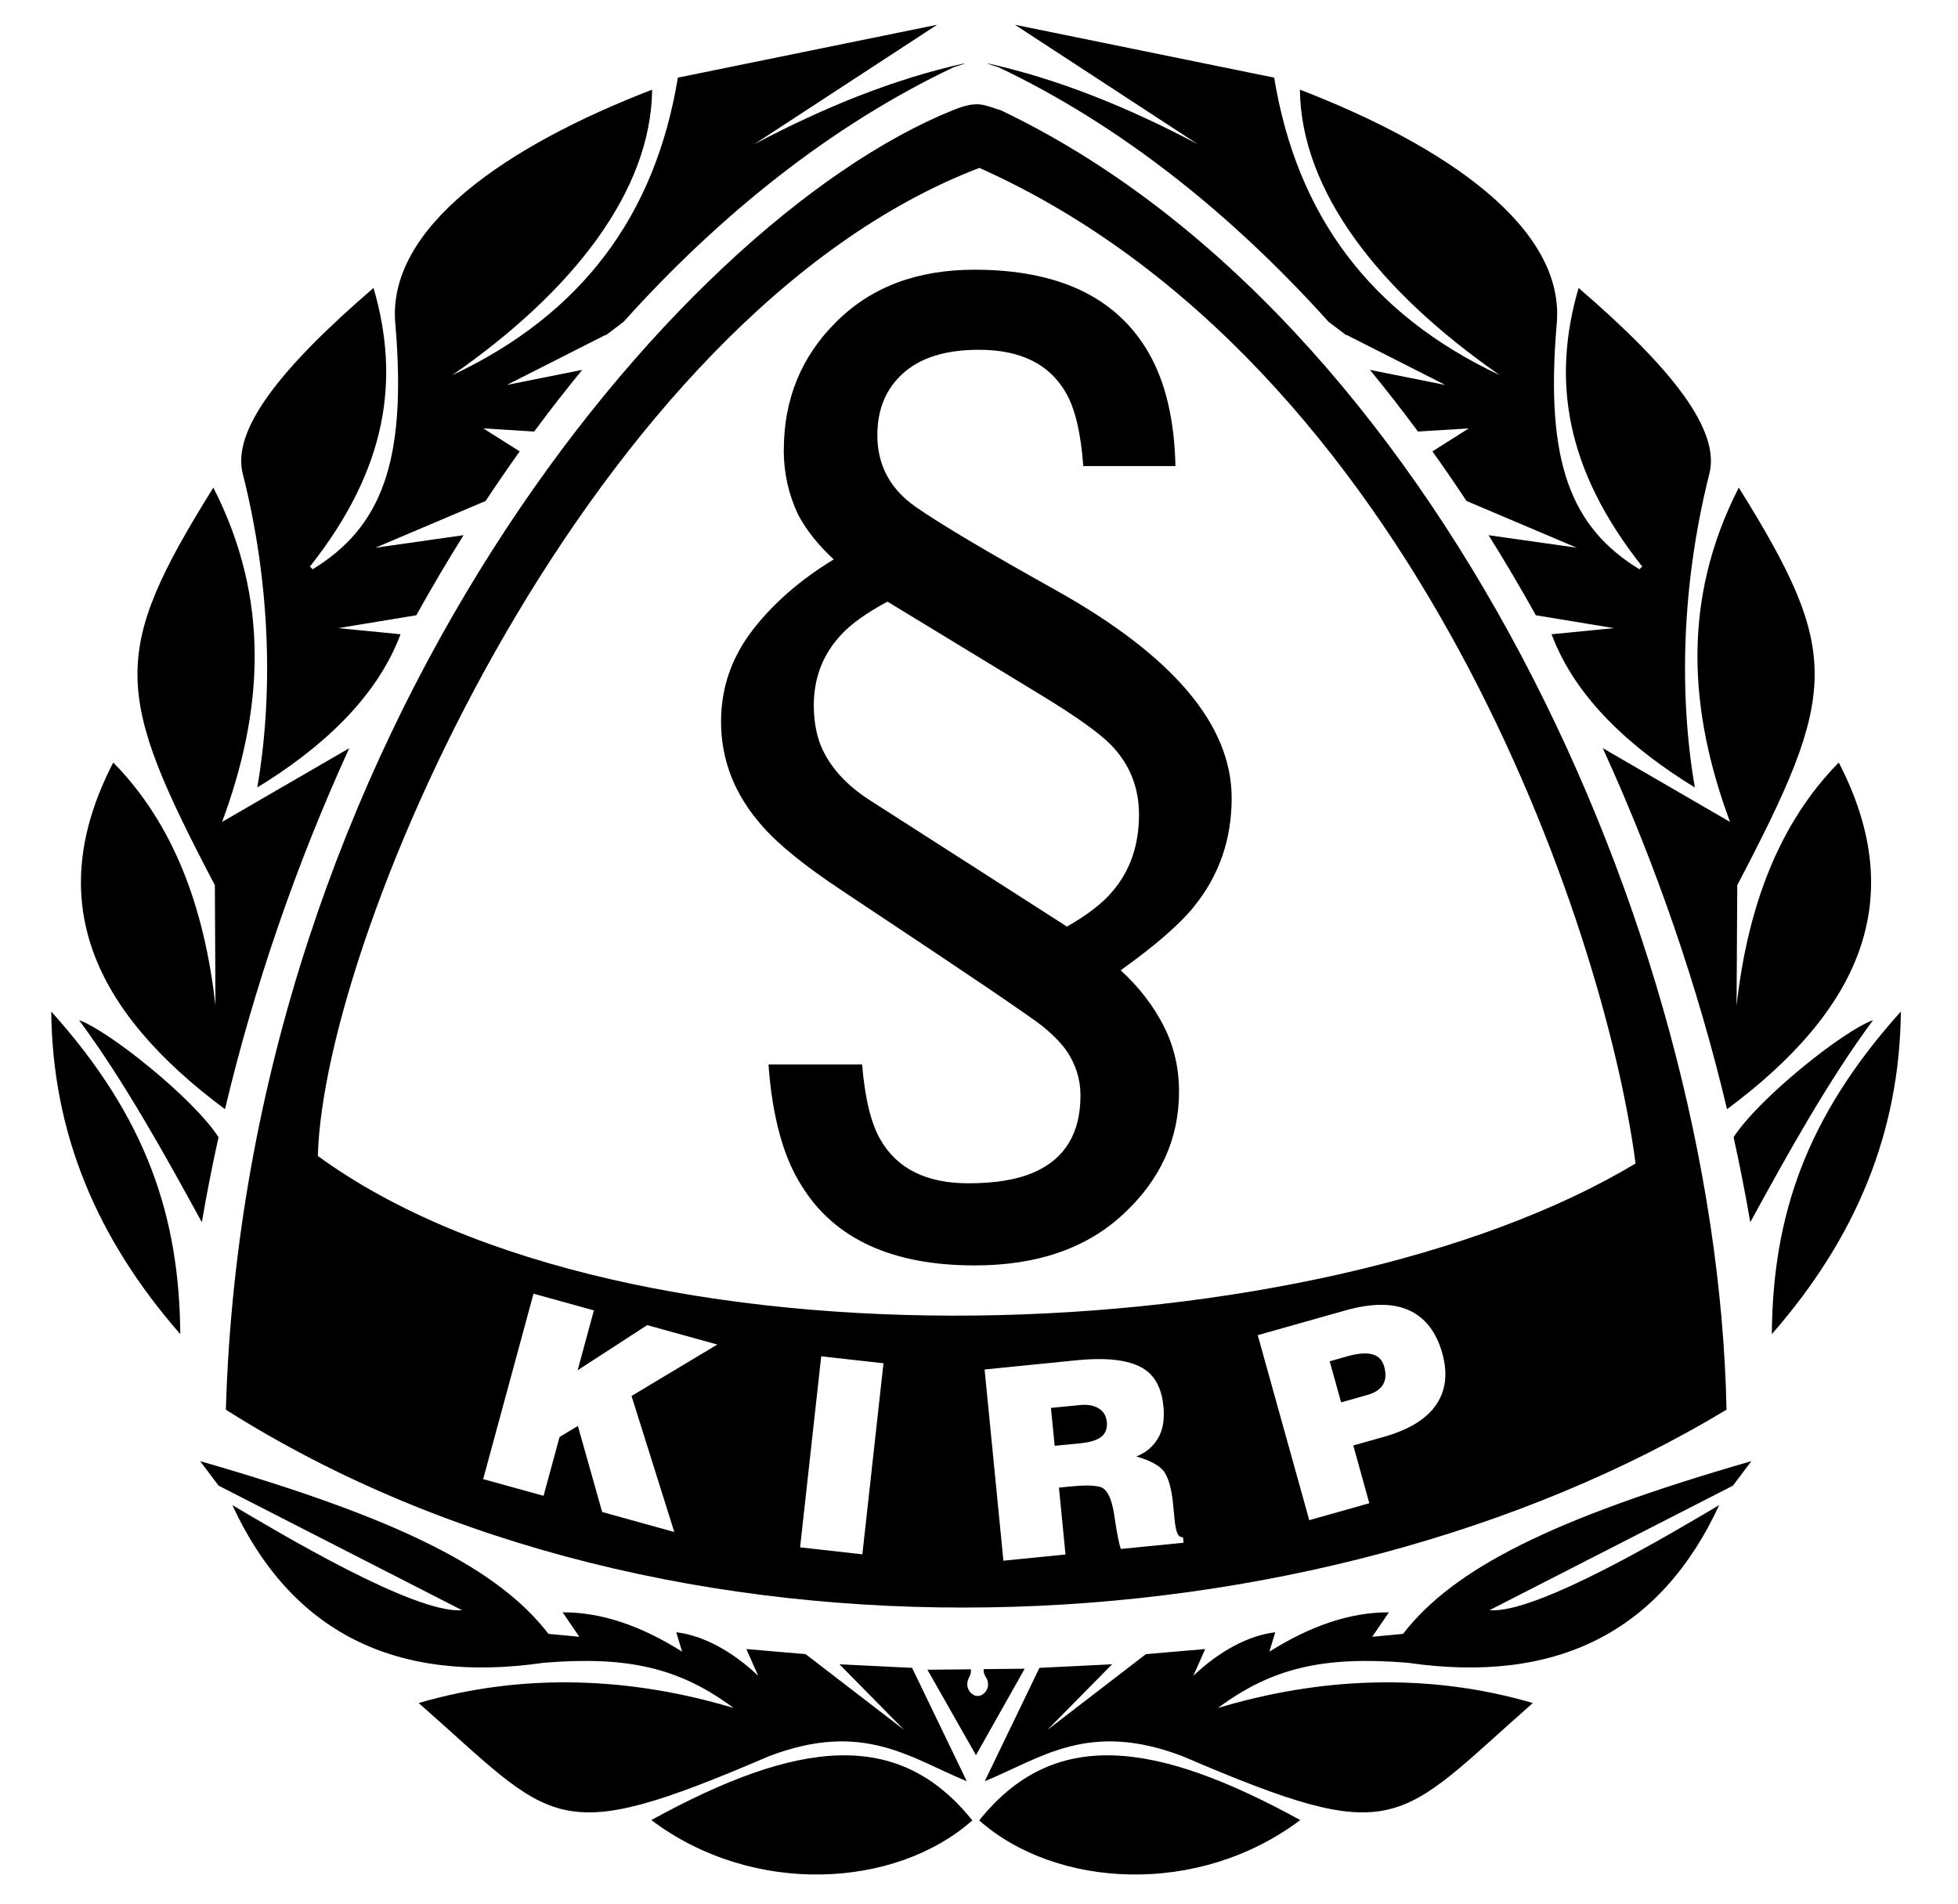 <?xml version="1.0" encoding="UTF-8" standalone="no"?>
<svg width="36mm" height="35mm" viewBox="0 0 36 35" version="1.1" id="svg1" sodipodi:docname="signet.svg" inkscape:version="1.3.1 (9b9bdc1480, 2023-11-25, custom)" xmlns:inkscape="http://www.inkscape.org/namespaces/inkscape" xmlns:sodipodi="http://sodipodi.sourceforge.net/DTD/sodipodi-0.dtd" xmlns="http://www.w3.org/2000/svg" xmlns:svg="http://www.w3.org/2000/svg">
  <sodipodi:namedview id="namedview1" pagecolor="#ffffff" bordercolor="#000000" borderopacity="0.25" inkscape:showpageshadow="2" inkscape:pageopacity="0.0" inkscape:pagecheckerboard="0" inkscape:deskcolor="#d1d1d1" inkscape:document-units="mm" inkscape:zoom="2.207381" inkscape:cx="153.57567" inkscape:cy="116.8806" inkscape:window-width="2518" inkscape:window-height="1371" inkscape:window-x="0" inkscape:window-y="0" inkscape:window-maximized="1" inkscape:current-layer="svg1" />
  <defs id="defs1" />
  <g id="g2" transform="matrix(1.566,0,0,1.566,-181.564,-134.199)" style="fill:#000000">
    <path id="path2" d="m 127.439,87.666 c 5.102,2.284 7.34,8.905 7.705,11.689 -3.694,2.224 -11.831,2.567 -15.471,-0.088 0.072,-2.641 3.222,-9.861 7.766,-11.6 z m 4.114,14.012 0.134,0.482 0.305,-0.086 c 0.08,-0.022 0.138,-0.057 0.174,-0.104 0.044,-0.058 0.053,-0.133 0.028,-0.226 -0.019,-0.07 -0.058,-0.117 -0.116,-0.14 -0.072,-0.029 -0.178,-0.024 -0.315,0.014 z m -3.273,0.547 0.044,0.445 0.306,-0.03 c 0.127,-0.013 0.215,-0.044 0.262,-0.095 0.036,-0.039 0.05,-0.091 0.044,-0.155 -0.007,-0.073 -0.039,-0.126 -0.097,-0.16 -0.057,-0.034 -0.127,-0.047 -0.21,-0.039 z m 2.428,-0.854 1.031,-0.291 c 0.309,-0.087 0.558,-0.087 0.748,1.2e-4 0.189,0.087 0.319,0.256 0.388,0.504 0.06,0.215 0.045,0.401 -0.044,0.559 -0.108,0.191 -0.322,0.331 -0.64,0.421 l -0.361,0.102 0.188,0.678 -0.705,0.199 z m -8.503,-0.487 0.709,0.196 -0.191,0.703 0.817,-0.53 0.823,0.228 -1.007,0.604 0.502,1.597 -0.847,-0.235 -0.285,-1.01 -0.215,0.129 -0.188,0.691 -0.709,-0.196 z m 3.378,0.735 0.731,0.082 -0.248,2.243 -0.731,-0.082 z m 1.918,0.155 1.078,-0.108 c 0.381,-0.038 0.652,0 0.812,0.114 0.121,0.087 0.191,0.229 0.21,0.429 0.015,0.153 -0.007,0.279 -0.067,0.378 -0.06,0.098 -0.144,0.167 -0.252,0.208 0.178,0.051 0.29,0.116 0.337,0.194 0.047,0.078 0.079,0.2 0.095,0.366 l 0.017,0.174 c 0.008,0.081 0.019,0.138 0.034,0.17 0.015,0.032 0.036,0.047 0.065,0.044 l 0.007,0.065 -0.735,0.073 c -0.021,-0.05 -0.047,-0.179 -0.077,-0.387 -0.03,-0.208 -0.087,-0.322 -0.172,-0.343 -0.047,-0.01 -0.098,-0.015 -0.154,-0.015 -0.056,4.8e-4 -0.128,0.005 -0.217,0.014 l -0.108,0.011 0.077,0.785 -0.729,0.073 z m 0.186,-14.786 c 5.061,2.41 8.41,9.593 8.525,15.258 -4.807,2.898 -12.424,3.291 -17.619,0 0.232,-7.874 5.254,-13.93 8.534,-15.256 0.303,-0.123 0.364,-0.059 0.56,-0.001" style="fill:#000000;fill-opacity:1;fill-rule:evenodd;stroke:none;stroke-width:0.24" />
    <path id="path3" d="m 127.504,106.606 0.641,-1.329 0.853,-0.042 -0.76,0.771 1.157,-0.89 0.696,-0.06 -0.139,0.314 c 0.301,-0.285 0.639,-0.472 0.962,-0.511 l -0.069,0.228 c 0.476,-0.3 0.944,-0.464 1.403,-0.462 l -0.196,0.287 0.362,-0.034 c 0.59,-0.762 1.735,-1.349 4.09,-2.028 l -0.217,0.288 -2.858,1.462 c 0.558,0.047 2.178,-0.928 2.697,-1.234 -0.689,1.488 -1.908,2.105 -3.658,1.851 -0.987,-0.08 -1.593,0.059 -2.227,0.531 1.183,-0.356 2.455,-0.422 3.697,-0.058 -1.61,1.415 -1.57,1.715 -4.111,0.625 -1.108,-0.424 -1.663,0.023 -2.322,0.292" style="fill:#000000;fill-opacity:1;fill-rule:evenodd;stroke:none;stroke-width:0.24" />
    <path id="path4" d="m 126.83,105.299 0.57,1.003 0.572,-1.015 -0.483,0.005 c -0.003,0.088 0.053,0.093 0.053,0.183 0,0.063 -0.055,0.132 -0.122,0.132 -0.067,0 -0.122,-0.069 -0.122,-0.132 0,-0.092 0.05,-0.093 0.042,-0.181 z" style="fill:#000000;fill-opacity:1;fill-rule:evenodd;stroke:none;stroke-width:0.24" />
    <path id="path5" d="m 127.291,106.606 -0.641,-1.329 -0.853,-0.042 0.76,0.771 -1.157,-0.89 -0.696,-0.06 0.139,0.314 c -0.301,-0.285 -0.639,-0.472 -0.962,-0.511 l 0.069,0.228 c -0.476,-0.301 -0.944,-0.464 -1.403,-0.462 l 0.196,0.287 -0.362,-0.034 c -0.59,-0.763 -1.734,-1.35 -4.09,-2.028 l 0.217,0.288 2.858,1.462 c -0.558,0.047 -2.178,-0.928 -2.697,-1.234 0.689,1.488 1.908,2.105 3.658,1.851 0.987,-0.08 1.593,0.059 2.227,0.531 -1.183,-0.356 -2.455,-0.422 -3.697,-0.058 1.609,1.415 1.57,1.715 4.111,0.625 1.108,-0.424 1.663,0.023 2.322,0.292" style="fill:#000000;fill-opacity:1;fill-rule:evenodd;stroke:none;stroke-width:0.24" />
    <path id="path6" d="m 127.357,107.068 c -0.871,-1.089 -2.054,-0.945 -3.769,-0.004 1.194,0.899 2.867,0.803 3.769,0.004" style="fill:#000000;fill-opacity:1;fill-rule:evenodd;stroke:none;stroke-width:0.24" />
    <path id="path7" d="m 131.746,89.63 -0.207,-0.157 c -1.143,-1.27 -2.444,-2.308 -3.874,-2.988 -0.045,-0.013 -0.084,-0.027 -0.12,-0.039 l -0.01,-0.007 c 0.823,0.182 1.647,0.514 2.47,0.95 l -2.148,-1.403 c 1.015,0.207 2.03,0.414 3.044,0.621 0.265,1.61 1.121,2.774 2.649,3.493 -1.423,-0.989 -2.333,-2.163 -2.347,-3.352 1.71,0.659 3.13,1.624 3.014,2.764 -0.136,1.614 0.17,2.376 0.972,2.867 l 0.033,-0.032 c -0.91,-1.15 -1.06,-2.196 -0.747,-3.271 1.095,0.943 1.674,1.674 1.533,2.191 -0.332,1.322 -0.35,2.62 -0.168,3.674 -0.726,-0.445 -1.396,-1.033 -1.682,-1.799 l 0.732,-0.072 -0.917,-0.151 c -0.177,-0.319 -0.362,-0.633 -0.555,-0.94 l 1.035,0.147 -1.294,-0.549 c -0.13,-0.197 -0.264,-0.391 -0.4,-0.582 l 0.427,-0.27 -0.597,0.037 c -0.183,-0.248 -0.371,-0.489 -0.564,-0.724 l 0.885,0.177 -1.16,-0.588 c -10e-4,6.82e-4 -0.003,0.001 -0.003,0.003 z m 4.998,11.729 c 0.011,-1.377 0.392,-2.538 1.515,-3.788 -0.014,1.425 -0.53,2.661 -1.515,3.788 z m -0.449,-2.312 c 0.291,-0.452 1.283,-1.248 1.638,-1.375 -0.52,0.701 -1.001,1.566 -1.442,2.373 -0.057,-0.331 -0.122,-0.664 -0.196,-0.998 z m -1.534,-4.567 1.492,0.865 c -0.481,-1.298 -0.573,-2.604 0.103,-3.925 1.212,1.946 1.169,2.404 -0.018,4.668 l -0.008,1.414 c 0.13,-1.158 0.494,-2.137 1.2,-2.854 0.838,1.619 0.238,2.918 -1.312,4.07 -0.339,-1.428 -0.831,-2.865 -1.458,-4.237" style="fill:#000000;fill-opacity:1;fill-rule:evenodd;stroke:none;stroke-width:0.24" />
    <path id="path8" d="m 127.438,107.068 c 0.871,-1.089 2.054,-0.945 3.769,-0.004 -1.194,0.899 -2.867,0.803 -3.769,0.004" style="fill:#000000;fill-opacity:1;fill-rule:evenodd;stroke:none;stroke-width:0.24" />
    <path id="path9" d="m 118.058,101.359 c -0.011,-1.377 -0.392,-2.538 -1.515,-3.788 0.014,1.425 0.53,2.661 1.515,3.788 z m 4.998,-11.729 0.207,-0.157 c 1.143,-1.27 2.444,-2.308 3.874,-2.988 0.045,-0.013 0.084,-0.027 0.12,-0.039 l 0.009,-0.007 c -0.824,0.182 -1.647,0.514 -2.47,0.95 l 2.148,-1.403 c -1.015,0.207 -2.03,0.414 -3.044,0.621 -0.265,1.61 -1.121,2.774 -2.649,3.493 1.423,-0.989 2.333,-2.163 2.347,-3.352 -1.71,0.659 -3.13,1.624 -3.014,2.764 0.136,1.614 -0.17,2.376 -0.972,2.867 l -0.032,-0.032 c 0.909,-1.15 1.06,-2.196 0.747,-3.271 -1.095,0.943 -1.674,1.674 -1.533,2.191 0.333,1.322 0.35,2.62 0.168,3.674 0.726,-0.445 1.395,-1.033 1.682,-1.799 l -0.732,-0.072 0.917,-0.151 c 0.178,-0.319 0.362,-0.633 0.555,-0.94 l -1.035,0.147 1.294,-0.549 c 0.13,-0.197 0.264,-0.391 0.4,-0.582 l -0.427,-0.27 0.597,0.037 c 0.183,-0.248 0.371,-0.489 0.564,-0.724 l -0.885,0.177 1.16,-0.588 c 0.001,6.82e-4 0.003,0.001 0.003,0.003 z m -3.015,4.85 -1.492,0.865 c 0.481,-1.298 0.573,-2.604 -0.103,-3.925 -1.212,1.946 -1.169,2.404 0.018,4.668 l 0.007,1.414 c -0.13,-1.158 -0.494,-2.137 -1.2,-2.854 -0.838,1.619 -0.238,2.918 1.312,4.07 0.339,-1.428 0.831,-2.865 1.458,-4.237 z m -1.534,4.567 c -0.291,-0.452 -1.283,-1.248 -1.638,-1.375 0.52,0.701 1.001,1.566 1.442,2.373 0.057,-0.331 0.122,-0.664 0.196,-0.998" style="fill:#000000;fill-opacity:1;fill-rule:evenodd;stroke:none;stroke-width:0.24" />
    <path id="path10" d="m 125.144,90.976 c 0,-0.594 0.205,-1.095 0.616,-1.502 0.409,-0.409 0.949,-0.612 1.622,-0.612 0.989,0 1.671,0.325 2.046,0.977 0.196,0.34 0.302,0.782 0.314,1.328 h -1.082 c -0.029,-0.39 -0.097,-0.677 -0.205,-0.862 -0.194,-0.336 -0.534,-0.503 -1.019,-0.503 -0.388,0 -0.683,0.09 -0.888,0.273 -0.205,0.182 -0.306,0.426 -0.306,0.73 0,0.176 0.038,0.336 0.114,0.476 0.076,0.143 0.192,0.266 0.344,0.371 0.304,0.21 0.846,0.531 1.624,0.965 1.386,0.772 2.078,1.586 2.078,2.448 0,0.487 -0.148,0.912 -0.445,1.277 -0.169,0.21 -0.456,0.457 -0.858,0.745 0.217,0.199 0.386,0.419 0.506,0.656 0.12,0.237 0.179,0.493 0.179,0.768 0,0.554 -0.217,1.032 -0.65,1.435 -0.432,0.405 -1.015,0.606 -1.749,0.606 -0.968,0 -1.645,-0.31 -2.031,-0.933 -0.215,-0.336 -0.346,-0.812 -0.39,-1.426 h 1.099 c 0.034,0.401 0.105,0.696 0.217,0.885 0.196,0.34 0.54,0.51 1.031,0.51 0.321,0 0.578,-0.044 0.772,-0.13 0.363,-0.159 0.544,-0.459 0.544,-0.902 0,-0.189 -0.055,-0.365 -0.167,-0.529 -0.065,-0.09 -0.158,-0.185 -0.278,-0.283 -0.065,-0.052 -0.281,-0.203 -0.643,-0.449 -0.213,-0.143 -0.418,-0.281 -0.612,-0.411 l -1.099,-0.732 c -0.437,-0.289 -0.749,-0.543 -0.934,-0.755 -0.325,-0.365 -0.487,-0.774 -0.487,-1.229 0,-0.394 0.122,-0.749 0.365,-1.068 0.243,-0.317 0.563,-0.596 0.958,-0.837 -0.181,-0.166 -0.321,-0.342 -0.42,-0.529 -0.112,-0.239 -0.167,-0.491 -0.167,-0.757 z m 3.324,5.598 c 0.243,-0.138 0.422,-0.277 0.538,-0.417 0.205,-0.241 0.308,-0.541 0.308,-0.898 0,-0.319 -0.11,-0.592 -0.327,-0.816 -0.137,-0.141 -0.411,-0.336 -0.829,-0.591 l -1.797,-1.093 c -0.243,0.13 -0.422,0.258 -0.538,0.382 -0.217,0.229 -0.327,0.508 -0.327,0.835 0,0.176 0.027,0.331 0.08,0.468 0.103,0.25 0.295,0.464 0.574,0.644 z" style="fill:#000000;fill-opacity:1;fill-rule:evenodd;stroke:none;stroke-width:0.24" />
  </g>
</svg>
